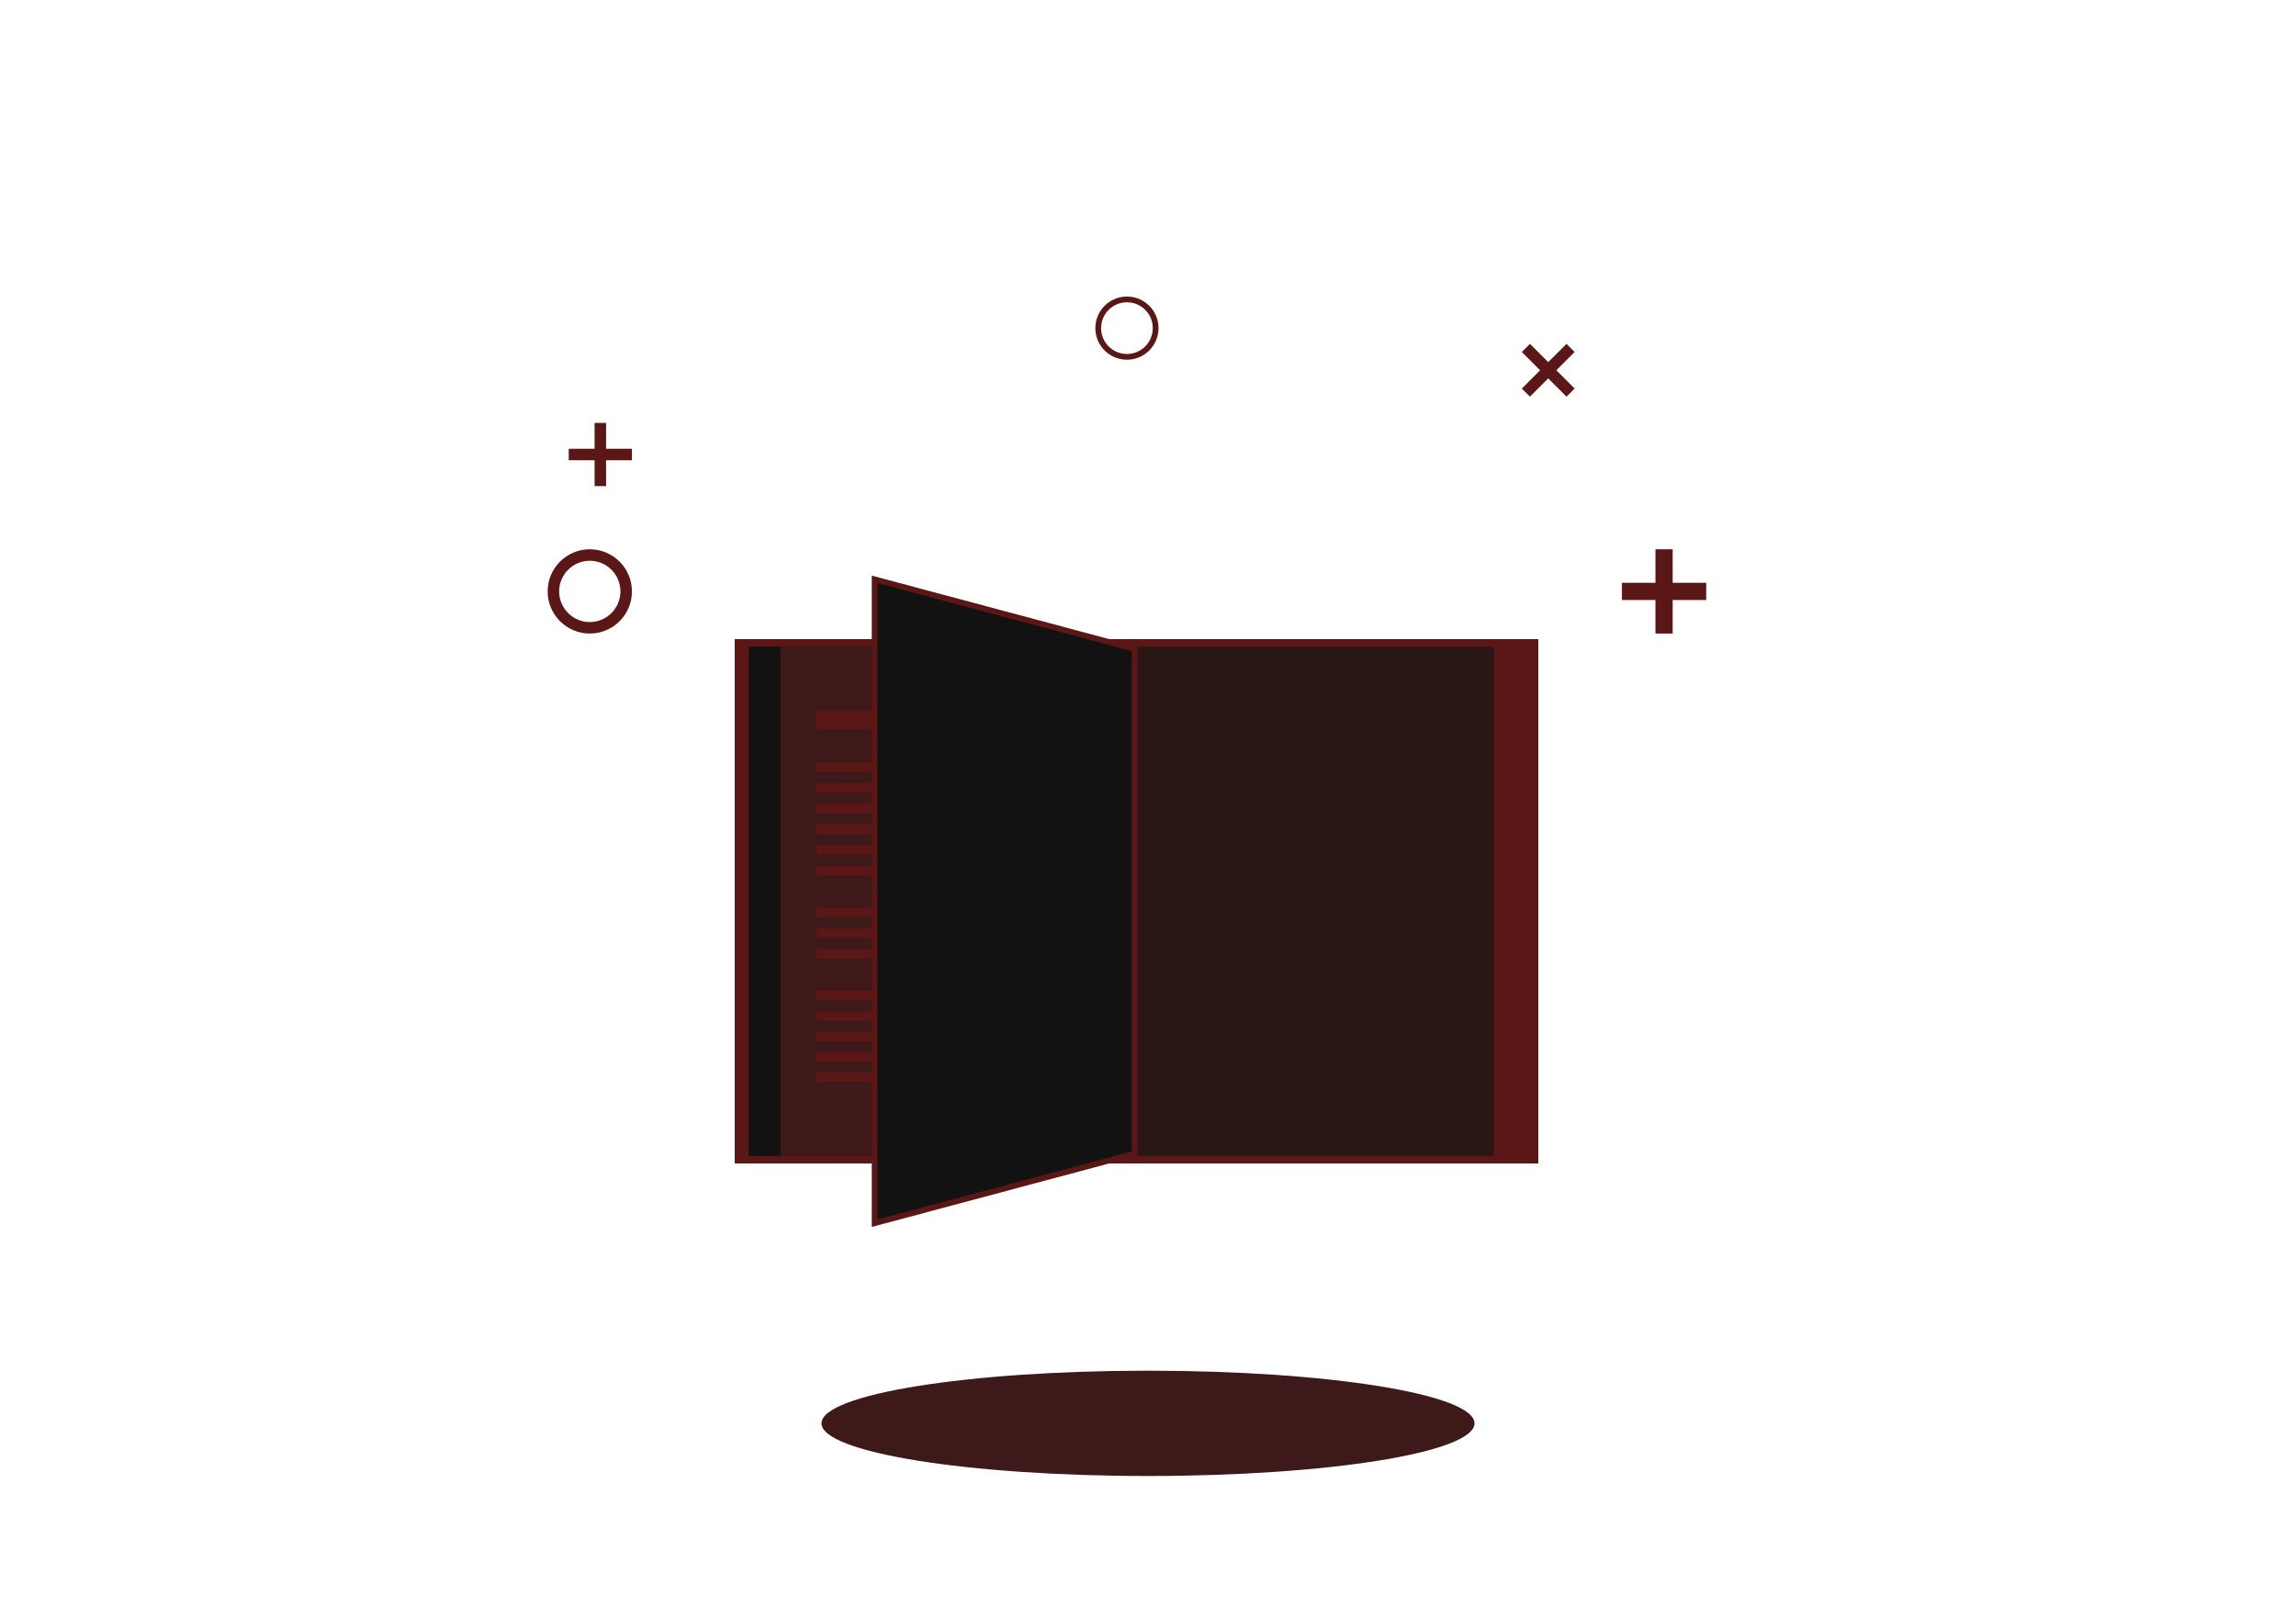 <svg width="200" height="140" viewBox="0 0 200 140" fill="none" xmlns="http://www.w3.org/2000/svg">
<ellipse cx="100" cy="124" rx="28.44" ry="4.587" fill="#3E1919"/>
<path d="M54.546 51.523C54.546 53.273 53.127 54.693 51.376 54.693C49.626 54.693 48.206 53.273 48.206 51.523C48.206 49.772 49.626 48.353 51.376 48.353C53.127 48.353 54.546 49.772 54.546 51.523Z" stroke="#5B1715"/>
<path d="M49.541 39.596H55.046M52.294 36.844V42.349" stroke="#5B1715"/>
<path d="M141.284 51.523H148.624M144.954 47.853V55.193" stroke="#5B1715" stroke-width="1.5"/>
<path d="M132.916 34.203L136.809 30.311M132.916 30.311L136.809 34.203" stroke="#5B1715"/>
<path d="M100.667 28.587C100.667 29.969 99.547 31.089 98.165 31.089C96.783 31.089 95.663 29.969 95.663 28.587C95.663 27.205 96.783 26.085 98.165 26.085C99.547 26.085 100.667 27.205 100.667 28.587Z" stroke="#5B1715" stroke-width="0.5"/>
<g clip-path="url(#clip0_21853_28493)">
<path d="M134 55.678H64V101.358H134V55.678Z" fill="#5B1715"/>
<path d="M72.324 55.678H64V101.358H72.324V55.678Z" fill="#5B1715"/>
<path d="M99.108 55.678H96.807V101.358H99.108V55.678Z" fill="#5B1715"/>
<path d="M101.327 55.678H99.026V101.358H101.327V55.678Z" fill="#5B1715"/>
<path d="M133.944 55.678H125.62V101.358H133.944V55.678Z" fill="#5B1715"/>
<path d="M132.766 56.337H65.234V100.701H132.766V56.337Z" fill="#2B1616"/>
<path d="M98.999 56.337H65.234V100.701H98.999V56.337Z" fill="#3E1919"/>
<path d="M67.986 56.337H65.234V100.701H67.986V56.337Z" fill="#121212"/>
<path d="M96.232 61.895H71.092V63.539H96.232V61.895Z" fill="#5B1715"/>
<path d="M96.232 66.415H71.092V67.236H96.232V66.415Z" fill="#5B1715"/>
<path d="M96.232 68.222H71.092V69.043H96.232V68.222Z" fill="#5B1715"/>
<path d="M96.232 70.029H71.092V70.85H96.232V70.029Z" fill="#5B1715"/>
<path d="M96.232 71.836H71.092V72.657H96.232V71.836Z" fill="#5B1715"/>
<path d="M96.232 73.643H71.092V74.464H96.232V73.643Z" fill="#5B1715"/>
<path d="M96.232 75.451H71.092V76.271H96.232V75.451Z" fill="#5B1715"/>
<path d="M96.232 79.067H71.092V79.888H96.232V79.067Z" fill="#5B1715"/>
<path d="M96.232 80.874H71.092V81.695H96.232V80.874Z" fill="#5B1715"/>
<path d="M96.232 82.681H71.092V83.502H96.232V82.681Z" fill="#5B1715"/>
<path d="M96.232 86.297H71.092V87.118H96.232V86.297Z" fill="#5B1715"/>
<path d="M96.232 88.105H71.092V88.925H96.232V88.105Z" fill="#5B1715"/>
<path d="M96.232 89.912H71.092V90.733H96.232V89.912Z" fill="#5B1715"/>
<path d="M96.232 91.636H71.092V92.457H96.232V91.636Z" fill="#5B1715"/>
<path d="M96.232 93.445H71.092V94.266H96.232V93.445Z" fill="#5B1715"/>
<path d="M132.892 56.337H130.14V100.701H132.892V56.337Z" fill="#5B1715"/>
<path d="M98.834 100.509L76.189 106.563V50.472L98.834 56.529V100.509Z" fill="#121212" stroke="#5B1715" stroke-width="0.5"/>
</g>
<defs>
<clipPath id="clip0_21853_28493">
<rect width="70" height="62.695" fill="white" transform="translate(64 50.147)"/>
</clipPath>
</defs>
</svg>
